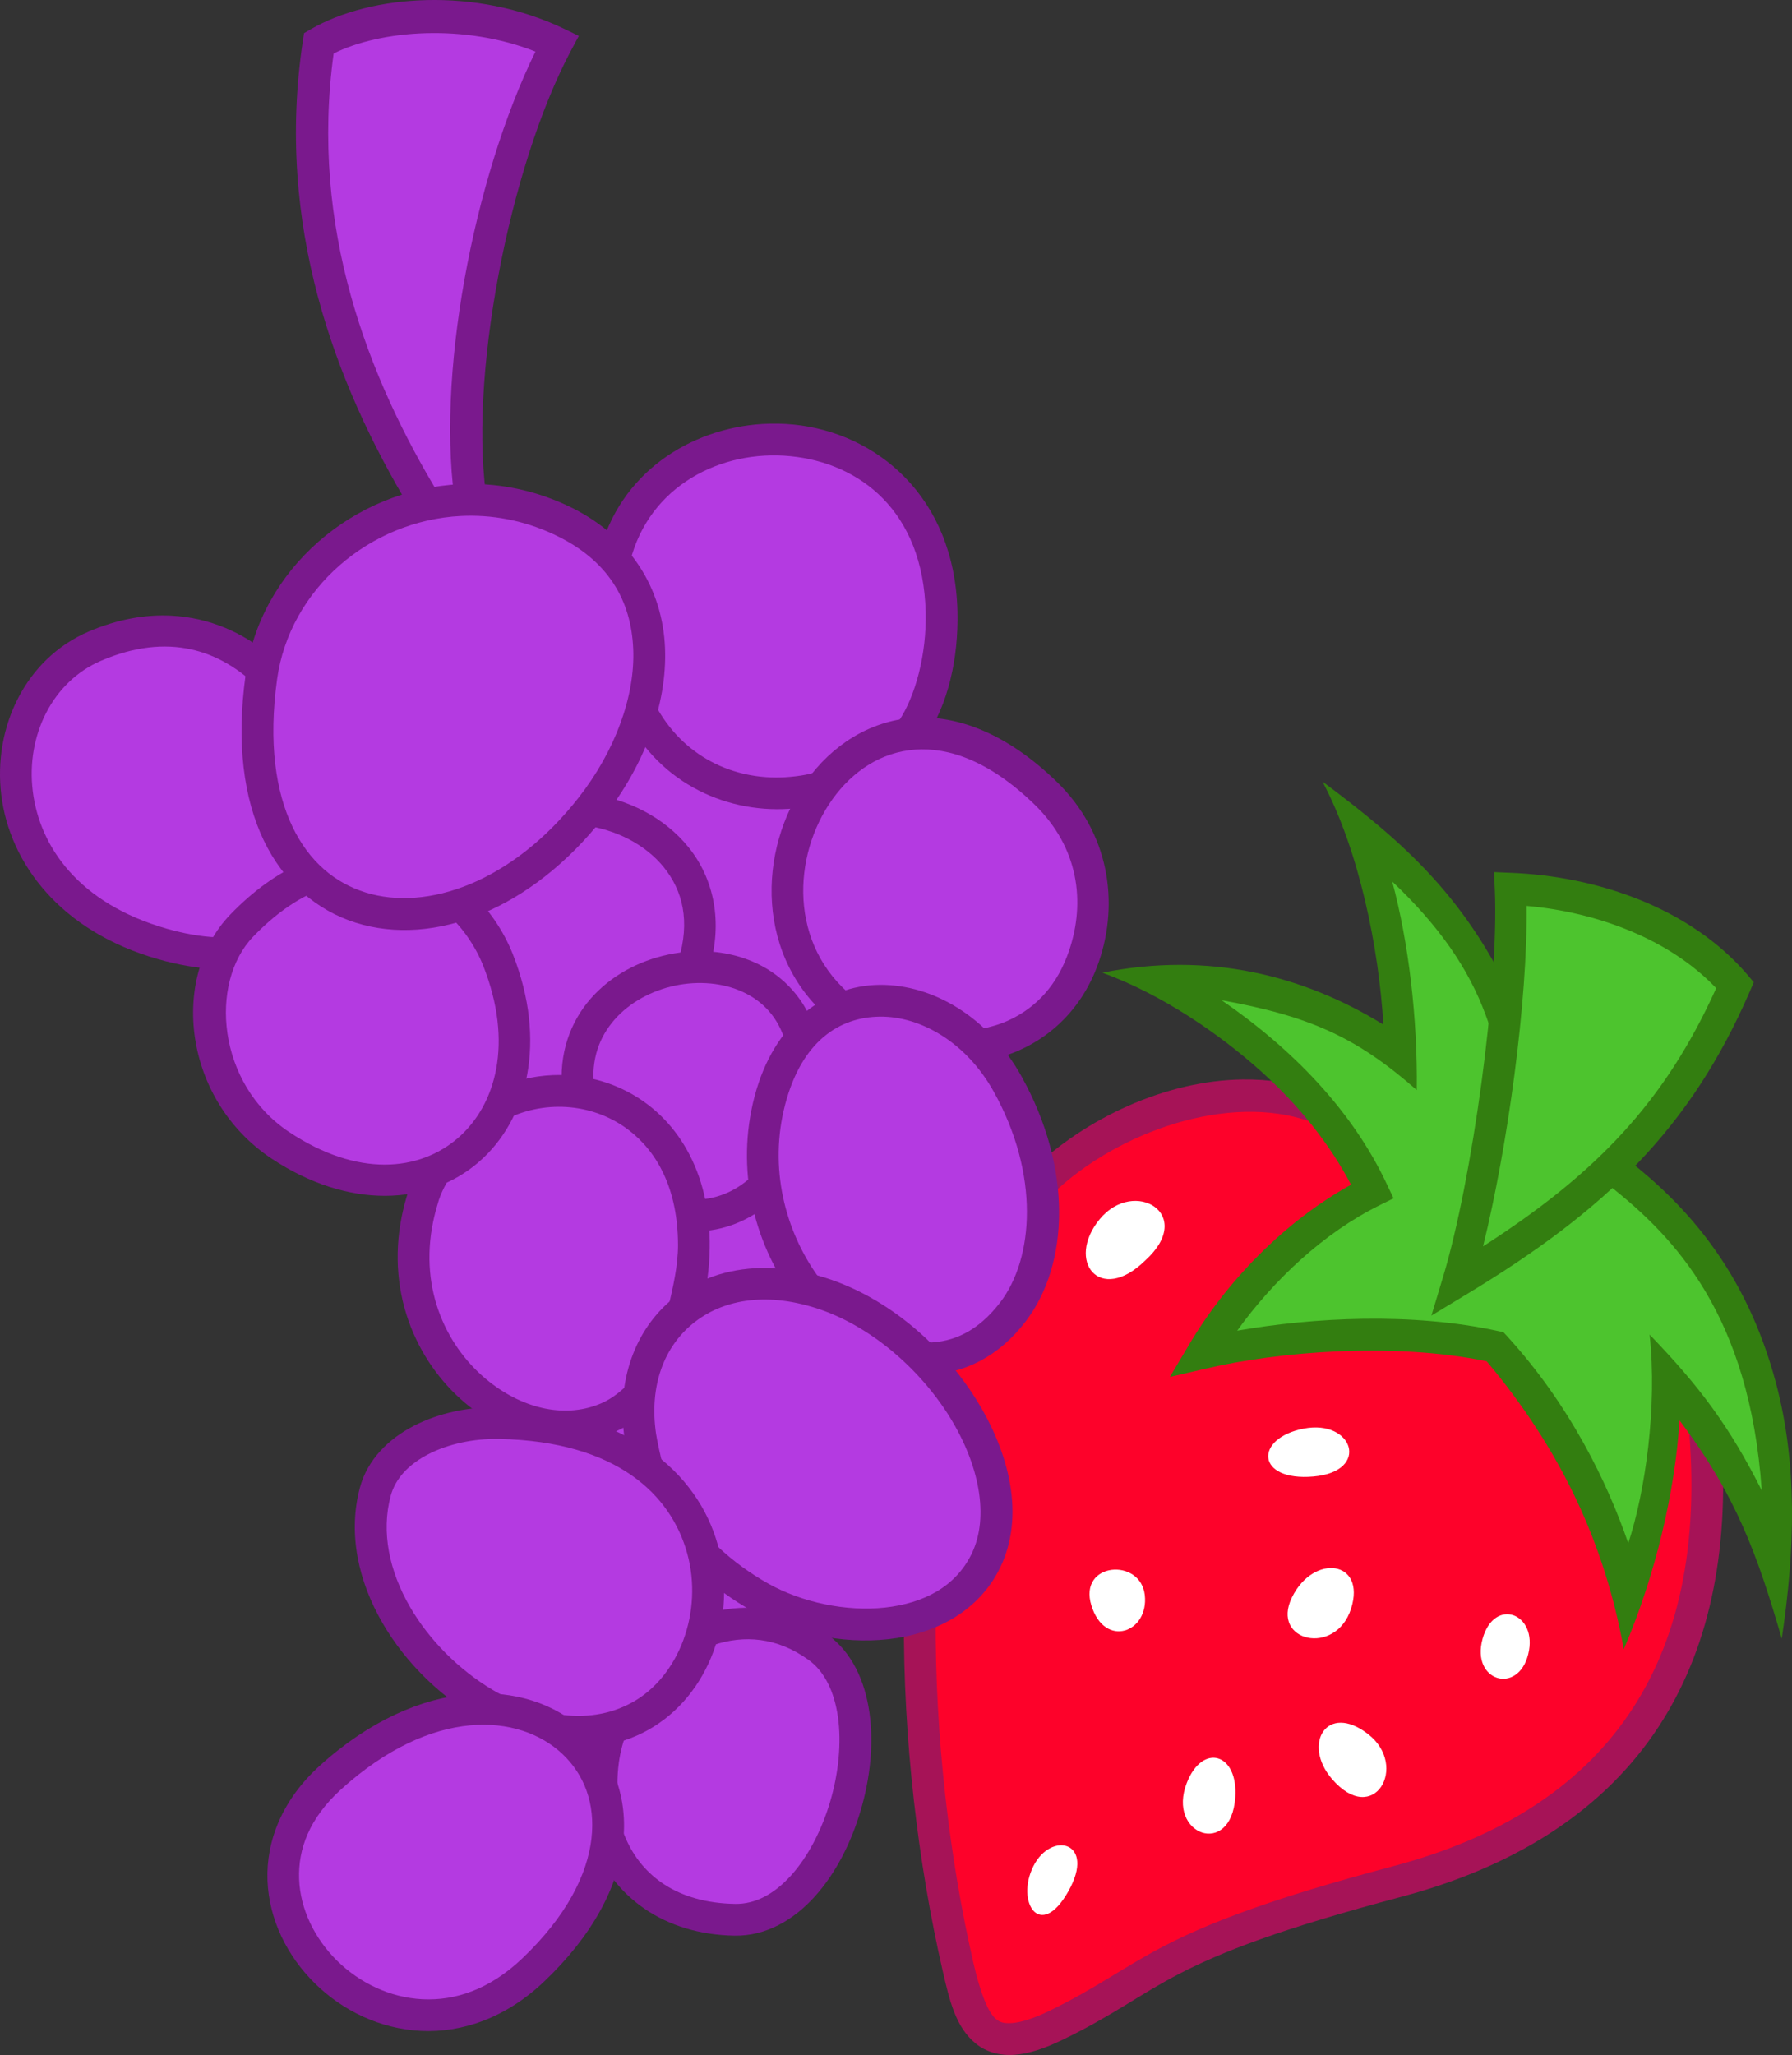 <?xml version="1.0" encoding="UTF-8" standalone="no"?>
<!-- Created with Inkscape (http://www.inkscape.org/) -->

<svg
   xmlns:dc="http://purl.org/dc/elements/1.1/"
   xmlns:cc="http://creativecommons.org/ns#"
   xmlns:rdf="http://www.w3.org/1999/02/22-rdf-syntax-ns#"
   xmlns:svg="http://www.w3.org/2000/svg"
   xmlns="http://www.w3.org/2000/svg"
   xmlns:sodipodi="http://sodipodi.sourceforge.net/DTD/sodipodi-0.dtd"
   xmlns:inkscape="http://www.inkscape.org/namespaces/inkscape"
   width="3537.691"
   height="4055.577"
   id="svg3956"
   version="1.1"
   inkscape:version="0.48.4 r9939"
   sodipodi:docname="berry_punch_cutie_mark_by_hawk9mm-d5jgrzl.svg"
   inkscape:export-filename="C:\Documents and Settings\Hawk\Pulpit\Berry Punch.png"
   inkscape:export-xdpi="90"
   inkscape:export-ydpi="90">
  <rect width="100%" height="100%" fill="#333333" stroke="none"/>
  <defs
     id="defs3" />
  <sodipodi:namedview
     inkscape:document-units="mm"
     id="base"
     pagecolor="#ffffff"
     bordercolor="#666666"
     borderopacity="1.0"
     inkscape:pageopacity="0.0"
     inkscape:pageshadow="2"
     inkscape:zoom="0.12374369"
     inkscape:cx="1820.3782"
     inkscape:cy="1010.6659"
     inkscape:current-layer="layer1"
     showgrid="false"
     inkscape:window-width="1600"
     inkscape:window-height="1138"
     inkscape:window-x="1272"
     inkscape:window-y="-8"
     inkscape:window-maximized="1"
     units="mm"
     fit-margin-top="0"
     fit-margin-left="0"
     fit-margin-right="0"
     fit-margin-bottom="0" />
  <g
     inkscape:label="Layer 1"
     inkscape:groupmode="layer"
     id="layer1"
     transform="translate(1218.159,1677.103)">
    <path
       style="fill:#fd022a;fill-opacity:1;stroke:none;display:inline"
       d="m 758.923,2346.163 62.489,-1.158 97.206,-47.445 145.809,-89.105 195.569,-87.949 230.286,-67.118 204.826,-70.59 193.254,-106.464 151.595,-175.896 67.118,-152.752 33.559,-243.014 2.314,-173.581 -216.398,-127.293 -405.024,-388.824 -178.21,-122.664 -163.746,-1.157 -157.959,39.345 -182.261,123.822 -4.629,130.765 -35.873,105.885 -104.728,101.835 -63.067,16.78 84.476,142.915 41.081,174.16 -61.333,119.193 -95.47,60.175 -2.314,188.626 23.723,225.077 48.025,221.606 50.339,170.689 z"
       id="path3952"
       inkscape:connector-curvature="0" />
    <path
       style="fill:#b43ae1;fill-opacity:1;stroke:none;display:inline"
       d="m -341.585,2303.345 85.634,-25.459 130.765,-114.564 112.25,-166.639 38.188,40.502 116.879,53.232 134.236,13.886 81.005,-46.288 90.263,-159.696 19.673,-144.651 -11.572,-111.092 -90.263,-93.734 9.258,-28.93 164.324,6.943 92.577,-32.403 87.949,-63.647 39.345,-121.507 -47.445,-133.08 -57.861,-108.777 -25.459,-54.389 109.935,-48.603 78.69,-102.991 18.515,-131.922 -11.572,-131.922 -79.848,-186.311 31.245,-38.188 107.62,-78.69 L 938.291,117.373 916.304,9.752 879.273,-78.195 740.408,-192.76 592.285,-245.991 l 55.546,-182.839 -41.66,-173.582 -56.704,-109.935 -158.538,-82.162 -188.625,-5.786 -126.136,77.533 -89.106,133.079 -185.153,-90.262 -100.677,-24.302 3.472,-200.197 11.572,-197.883 106.463,-329.805 63.647,-162.01 -196.726,-42.817 -140.023,1.158 -143.494,35.874 -8.101,201.355 23.144,268.473 98.362,267.315 105.306,180.525 -119.193,39.346 -98.363,71.747 -97.206,124.978 -15.044,71.747 -135.393,-64.804 -159.696,28.931 -104.149,59.018 -83.32,156.223 52.075,218.713 89.106,96.048 164.324,79.848 90.263,5.786 -5.787,150.438 38.188,131.922 116.879,101.834 140.022,60.175 129.608,-1.157 -27.773,136.55 27.773,165.481 102.991,128.45 57.861,46.289 -130.765,12.73 -119.194,90.263 -24.301,74.061 28.93,173.581 97.206,145.809 74.061,63.647 -102.991,23.144 -174.739,120.35 -77.534,102.991 -25.458,89.106 55.546,163.167 124.979,93.734 z"
       id="path3954"
       inkscape:connector-curvature="0" />
    <path
       style="font-size:medium;font-style:normal;font-variant:normal;font-weight:normal;font-stretch:normal;text-indent:0;text-align:start;text-decoration:none;line-height:normal;letter-spacing:normal;word-spacing:normal;text-transform:none;direction:ltr;block-progression:tb;writing-mode:lr-tb;text-anchor:start;baseline-shift:baseline;color:#000000;fill:#a61357;fill-opacity:1;stroke:none;stroke-width:6.845;marker:none;visibility:visible;display:inline;overflow:visible;enable-background:accumulate;font-family:Sans;-inkscape-font-specification:Sans"
       d="m 1235.064,453.268 c -152.863,1.99 -310.234,76.837 -417.563,179.57 l 43.245,45.25 C 988.477,555.828 1208.589,479.144 1367.993,536.324 l 16.284,-58.998 c -47.914,-17.186 -98.258,-24.721 -149.213,-24.057 z m 879.806,675.321 c 23.231,245.759 -20.401,436.702 -119.426,580.236 -99.026,143.535 -254.916,241.858 -463.96,297.279 -483.018,128.058 -483.334,190.486 -677.898,285.25 -32.574,15.865 -57.122,22.831 -73.603,24.057 -16.482,1.225 -24.031,-1.484 -31.79,-7.733 -15.517,-12.499 -31.17,-52.009 -44.678,-110.835 -46.863,-204.088 -76.05,-446.313 -74.463,-682.192 l -62.72,-0.577 c -1.624,241.314 28.167,487.704 76.181,696.8 14.01,61.014 26.049,113.183 66.158,145.489 20.054,16.154 47.22,23.899 75.894,21.766 28.674,-2.133 59.715,-12.434 96.515,-30.358 204.087,-99.401 188.199,-154.448 666.442,-281.24 219.417,-58.171 390.522,-164.274 499.473,-322.195 100.412,-145.542 146.992,-333.34 134.721,-562.42 z"
       id="path3004-4"
       inkscape:connector-curvature="0"
       sodipodi:nodetypes="sccccscsssccsccscscsscc" />
    <path
       style="fill:#4dc42e;fill-opacity:1;stroke:#000000;stroke-width:9.165px;stroke-linecap:butt;stroke-linejoin:miter;stroke-opacity:1;display:inline"
       d="m 2007.227,1426.281 42.55,-162.018 21.275,-221.751 121.923,159.563 96.556,229.935 0,-199.658 -54.825,-252.846 -68.735,-121.923 -98.192,-130.923 -87.555,-85.1 86.737,-121.104 119.468,-220.934 12.274,-45.005 -142.379,-122.74 -245.482,-63.825 -43.368,4.091 -18.002,216.024 -130.923,-188.202 -123.559,-119.468 -4.91,44.186 54.006,254.483 0,110.467 -223.388,-108.83 -217.66,-22.912 170.2,139.106 175.111,208.66 28.64,72.826 -166.109,111.285 -123.56,147.289 -29.458,57.279 184.111,-33.549 342.038,-4.091 66.28,37.64 116.195,171.019 67.916,131.742 z"
       id="path3950"
       inkscape:connector-curvature="0" />
    <path
       style="font-size:medium;font-style:normal;font-variant:normal;font-weight:normal;font-stretch:normal;text-indent:0;text-align:start;text-decoration:none;line-height:normal;letter-spacing:normal;word-spacing:normal;text-transform:none;direction:ltr;block-progression:tb;writing-mode:lr-tb;text-anchor:start;baseline-shift:baseline;color:#000000;fill:#337e10;fill-opacity:1;stroke:none;stroke-width:6.845;marker:none;visibility:visible;display:inline;overflow:visible;enable-background:accumulate;font-family:Sans;-inkscape-font-specification:Sans"
       d="m 1731.101,44.01 1.719,34.081 c 8.46,190.55 -44.969,574.605 -101.671,763.243 l -23.484,77.9 69.594,-42.101 c 275.284,-166.261 441.824,-327.336 559.043,-597.706 l 7.733,-18.042 -12.601,-14.893 C 2117.163,113.076 1932.476,52.132 1765.182,45.441 l -34.082,-1.432 z m 64.44,66.73 c 137.698,11.939 281.83,64.975 374.318,162.387 -101.826,225.683 -237.368,366.05 -460.237,509.498 48.746,-197.006 88.229,-485.003 85.919,-671.884 z"
       id="path3000-1"
       inkscape:connector-curvature="0" />
    <path
       style="font-size:medium;font-style:normal;font-variant:normal;font-weight:normal;font-stretch:normal;text-indent:0;text-align:start;text-decoration:none;line-height:normal;letter-spacing:normal;word-spacing:normal;text-transform:none;direction:ltr;block-progression:tb;writing-mode:lr-tb;text-anchor:start;baseline-shift:baseline;color:#000000;fill:#337e10;fill-opacity:1;stroke:none;stroke-width:6.845;marker:none;visibility:visible;display:inline;overflow:visible;enable-background:accumulate;font-family:Sans;-inkscape-font-specification:Sans"
       d="m 1392.582,-134.701 c 72.669,137.231 111.075,327.698 120.286,479.712 -158.262,-97.577 -345.259,-144.499 -554.786,-102.451 117.623,42.839 231.385,120.958 313.227,194.611 74.179,66.757 134.713,141.907 177.693,223.733 -134.108,74.377 -247.572,193.468 -320.19,316.467 l -37.517,63.007 71.598,-16.612 c 142.884,-33.411 369.244,-52.481 553.889,-14.319 147.065,174.841 233.306,360.955 270.643,568.208 62.68,-145.879 101.702,-313.119 109.976,-451.646 111.729,148.279 153.123,263.28 201.904,430.787 26.512,-177.309 31.043,-344.44 -11.356,-504.182 -60.258,-227.031 -182.806,-354.242 -289.354,-438.393 l -38.664,49.26 c 128.697,101.644 275.784,255.47 299.856,600.856 -63.759,-126.77 -123.238,-205.947 -221.384,-307.588 15.491,142.551 -8.63,309.987 -42.097,411.835 -41.141,-119.646 -115.306,-273.369 -239.713,-409.258 l -6.874,-7.446 -9.737,-2.004 c -171.353,-37.581 -365.711,-26.932 -515.797,-0.861 71.912,-99.716 170.304,-192.668 280.953,-247.445 l 27.78,-13.747 -13.173,-27.78 C 1452.098,516 1335.889,394.901 1193.54,296.895 c 174.019,31.545 266.118,72.797 385.201,177.278 1.861,-141.714 -16.201,-292.137 -48.403,-411.55 92.085,87.27 150.526,171.006 184.725,264.237 1.477,4.027 7.827,21.379 9.214,25.443 l 54.652,-33.642 C 1681.451,95.788 1551.264,-16.076 1392.582,-134.703 z"
       id="path3002-7"
       inkscape:connector-curvature="0"
       sodipodi:nodetypes="cccsccccccccscccccccccccccccscccc" />
    <path
       style="fill:#ffffff;fill-opacity:1;stroke:none;display:inline"
       d="m 1124.728,1841.598 c -39.873,102.46 87.384,148.624 95.728,28.633 6.089,-87.601 -64.74,-108.255 -95.728,-28.633 z"
       id="path3794-0"
       inkscape:connector-curvature="0"
       sodipodi:nodetypes="sss" />
    <path
       style="fill:#ffffff;fill-opacity:1;stroke:none;display:inline"
       d="m 1411.232,1833.619 c 82.654,96.25 152.588,-25.48 71.455,-88.38 -81.496,-63.171 -130.582,19.525 -71.455,88.38 z"
       id="path3796-9"
       inkscape:connector-curvature="0"
       sodipodi:nodetypes="sss" />
    <path
       style="fill:#ffffff;fill-opacity:1;stroke:none;display:inline"
       d="m 1332.345,1475.404 c -42.734,87.317 86.544,117.13 116.733,22.168 30.185,-94.966 -74.002,-109.49 -116.733,-22.168 z"
       id="path3798-4"
       inkscape:connector-curvature="0"
       sodipodi:nodetypes="zzz" />
    <path
       style="fill:#ffffff;fill-opacity:1;stroke:none;display:inline"
       d="m 1374.791,1236.854 c 113.199,-9.936 78.419,-113.855 -19.646,-94.489 -98.064,19.367 -93.553,104.429 19.646,94.489 z"
       id="path3800-8"
       inkscape:connector-curvature="0"
       sodipodi:nodetypes="zzz" />
    <path
       style="fill:#ffffff;fill-opacity:1;stroke:none;display:inline"
       d="m 936.34,1491.153 c 26.207,85.377 113.86,53.812 105.492,-20.437 -8.372,-74.253 -131.695,-64.945 -105.492,20.437 z"
       id="path3802-8"
       inkscape:connector-curvature="0"
       sodipodi:nodetypes="zzz" />
    <path
       style="fill:#ffffff;fill-opacity:1;stroke:none;display:inline"
       d="m 1798.828,1587.394 c 19.868,-80.814 -67.265,-113.575 -90.244,-29.846 -22.979,83.729 70.381,110.665 90.244,29.846 z"
       id="path3804-2"
       inkscape:connector-curvature="0"
       sodipodi:nodetypes="zzz" />
    <path
       style="fill:#ffffff;fill-opacity:1;stroke:none;display:inline"
       d="m 821.898,2005.89 c -35.315,70.523 13.294,148.089 68.93,49.769 55.639,-98.32 -33.614,-120.287 -68.93,-49.769 z"
       id="path3806-4"
       inkscape:connector-curvature="0"
       sodipodi:nodetypes="zzz" />
    <path
       style="fill:#ffffff;fill-opacity:1;stroke:none;display:inline"
       d="m 952.992,728.774 c -67.809,82.044 -0.458,169.946 89.609,81.809 101.021,-91.675 -21.801,-163.854 -89.609,-81.809 z"
       id="path3808-5"
       inkscape:connector-curvature="0"
       sodipodi:nodetypes="zcz" />
    <path
       style="font-size:medium;font-style:normal;font-variant:normal;font-weight:normal;font-stretch:normal;text-indent:0;text-align:start;text-decoration:none;line-height:normal;letter-spacing:normal;word-spacing:normal;text-transform:none;direction:ltr;block-progression:tb;writing-mode:lr-tb;text-anchor:start;baseline-shift:baseline;color:#000000;fill:#7a198d;fill-opacity:1;stroke:none;stroke-width:6.845;marker:none;visibility:visible;display:inline;overflow:visible;enable-background:accumulate;font-family:Sans;-inkscape-font-specification:Sans"
       d="m -231.28,1099.949 c -59.951,-1.251 -119.945,11.033 -170.118,36.944 -50.174,25.911 -91.515,66.862 -106.253,122.004 -24.341,91.072 -2.524,185.45 44.392,266.634 46.915,81.184 119.071,150.421 201.049,195.036 l 36.925,-51.408 c -6.755,-3.422 -14.081,-7.623 -20.029,-11.062 -66.134,-39.126 -125.41,-98.104 -163.53,-164.068 -40.635,-70.318 -57.219,-147.238 -38.09,-218.806 9.22,-34.496 35.526,-62.374 74.463,-82.482 38.937,-20.109 89.698,-31.122 140.047,-30.072 232.184,4.829 338.916,110.362 370.882,225.679 31.966,115.318 -15.939,243.027 -108.257,294.127 -44.965,24.909 -95.207,31.572 -147.493,23.485 l -9.451,61.861 c 63.535,9.827 128.901,1.992 187.302,-30.359 C 182.557,1669.935 238.197,1513.553 198.887,1371.738 159.576,1229.923 20.329,1105.181 -231.28,1099.949 z"
       id="path3764-5"
       inkscape:connector-curvature="0"
       sodipodi:nodetypes="cssccccccccsccccsc" />
    <path
       style="font-size:medium;font-style:normal;font-variant:normal;font-weight:normal;font-stretch:normal;text-indent:0;text-align:start;text-decoration:none;line-height:normal;letter-spacing:normal;word-spacing:normal;text-transform:none;direction:ltr;block-progression:tb;writing-mode:lr-tb;text-anchor:start;baseline-shift:baseline;color:#000000;fill:#7a198d;fill-opacity:1;stroke:none;stroke-width:6.845;marker:none;visibility:visible;display:inline;overflow:visible;enable-background:accumulate;font-family:Sans;-inkscape-font-specification:Sans"
       d="m 229.818,1497.179 c -20.508,2.068 -40.762,6.356 -60.144,12.888 l 20.049,59.57 c 60.902,-20.521 125.973,-15.828 188.447,29.211 31.136,22.448 50.615,61.78 57.853,112.267 7.237,50.488 1.48,110.538 -15.179,166.969 -16.659,56.431 -44.028,109.352 -77.327,146.061 -33.299,36.71 -70.355,56.781 -110.262,56.133 -114.951,-1.863 -183.774,-56.039 -215.533,-128.072 -2.336,-5.503 -4.557,-10.663 -7.031,-16.35 l -54.953,30.723 c 38.664,98.267 135.777,174.14 276.372,176.419 61.871,1.004 116.24,-30.933 157.803,-76.754 41.564,-45.821 72.161,-106.34 91.074,-170.405 18.913,-64.065 26.037,-131.85 17.184,-193.603 -8.853,-61.753 -34.348,-118.759 -83.341,-154.081 -58.609,-42.253 -123.489,-57.181 -185.01,-50.978 z m -269.211,220.81 c -9,23.791 -15.584,49.003 -19.189,74.75 -2.413,17.305 -3.483,34.628 -3.437,52.124 l 62.721,0 c 0,-14.428 0.843,-29.056 2.863,-43.532 2.936,-20.966 8.342,-41.41 15.752,-61.002 z"
       id="path3768-1"
       inkscape:connector-curvature="0"
       sodipodi:nodetypes="sccccsscccccsssssccccccc" />
    <path
       style="font-size:medium;font-style:normal;font-variant:normal;font-weight:normal;font-stretch:normal;text-indent:0;text-align:start;text-decoration:none;line-height:normal;letter-spacing:normal;word-spacing:normal;text-transform:none;direction:ltr;block-progression:tb;writing-mode:lr-tb;text-anchor:start;baseline-shift:baseline;color:#000000;fill:#7a198d;fill-opacity:1;stroke:none;stroke-width:6.845;marker:none;visibility:visible;display:inline;overflow:visible;enable-background:accumulate;font-family:Sans;-inkscape-font-specification:Sans"
       d="m -294.858,1666.438 c -91.861,8.416 -194.094,52.389 -292.123,141.193 -74.446,67.443 -106.066,149.225 -103.102,226.538 2.963,77.314 39.005,149.321 93.651,203.055 54.646,53.734 128.403,89.643 209.069,93.651 80.665,4.009 167.346,-25.024 243.436,-97.374 96.336,-91.602 145.656,-187.061 155.799,-274.652 10.143,-87.592 -20.012,-166.79 -76.754,-220.239 -56.742,-53.448 -138.115,-80.587 -229.975,-72.171 z m 4.009,61.575 c 76.17,-7.156 140.401,16.288 183.007,56.419 42.606,40.133 65.351,97.547 57.279,167.255 -8.072,69.709 -48.288,152.292 -136.61,236.276 -65.206,62.001 -133.239,83.648 -197.04,80.478 -63.802,-3.171 -123.935,-32.172 -168.4,-75.895 -44.466,-43.724 -72.768,-101.779 -75.036,-160.954 -2.267,-59.175 20.039,-120.45 82.769,-177.279 89.804,-81.353 177.863,-119.144 254.032,-126.3 z"
       id="path3766-7"
       inkscape:connector-curvature="0" />
    <path
       style="font-size:medium;font-style:normal;font-variant:normal;font-weight:normal;font-stretch:normal;text-indent:0;text-align:start;text-decoration:none;line-height:normal;letter-spacing:normal;word-spacing:normal;text-transform:none;direction:ltr;block-progression:tb;writing-mode:lr-tb;text-anchor:start;baseline-shift:baseline;color:#000000;fill:#7a198d;fill-opacity:1;stroke:none;stroke-width:6.845;marker:none;visibility:visible;display:inline;overflow:visible;enable-background:accumulate;font-family:Sans;-inkscape-font-specification:Sans"
       d="m 283.946,825.296 c -67.606,1.588 -127.728,23.111 -174.128,61.002 -74.24,60.626 -111.325,161.207 -95.083,274.368 2.815,19.479 9.726,50.833 14.893,69.021 l 60.43,-16.898 c -3.707,-13.05 -11.222,-47.495 -13.175,-61.002 -13.653,-95.131 16.601,-170.953 72.745,-216.801 56.144,-45.849 140.451,-63.415 243.722,-30.359 104.834,33.555 202.646,117.81 262.338,213.078 59.692,95.269 79.44,198.596 44.678,270.931 -31.485,65.51 -94.795,98.409 -171.55,106.825 -76.757,8.416 -164.419,-10.483 -229.69,-46.969 -34.993,-19.563 -69.441,-44.157 -100.237,-73.317 l -43.246,45.537 c 34.816,32.965 73.447,60.459 112.84,82.482 77.67,43.416 175.441,64.731 266.92,54.701 91.48,-10.03 178.983,-54.115 221.384,-142.339 48.251,-100.401 18.929,-224.356 -48.114,-331.359 C 641.627,977.194 535.143,884.301 412.537,845.057 367.813,830.741 324.51,824.343 283.946,825.296 z"
       id="path3770-1"
       inkscape:connector-curvature="0" />
    <path
       style="font-size:medium;font-style:normal;font-variant:normal;font-weight:normal;font-stretch:normal;text-indent:0;text-align:start;text-decoration:none;line-height:normal;letter-spacing:normal;word-spacing:normal;text-transform:none;direction:ltr;block-progression:tb;writing-mode:lr-tb;text-anchor:start;baseline-shift:baseline;color:#000000;fill:#7a198d;fill-opacity:1;stroke:none;stroke-width:6.845;marker:none;visibility:visible;display:inline;overflow:visible;enable-background:accumulate;font-family:Sans;-inkscape-font-specification:Sans"
       d="m -126.458,444.677 c -40.171,1.604 -80.262,11.452 -117.709,29.498 l 27.208,56.42 c 78.999,-38.071 172.69,-29.342 240.858,23.198 56.498,43.546 96.227,117.148 96.454,226.08 0.091,41.531 -10.398,85.299 -18.555,120.418 l 67.016,1.186 c 2.844,-12.821 5.268,-25.833 7.446,-39.523 l 0,-0.284 C 202.465,695.359 149.736,571.371 62.276,503.962 7.614,461.831 -59.507,442.005 -126.458,444.679 z m -270.357,189.88 c -12.03,26.684 -21.542,56.235 -28.068,88.21 -32.357,158.502 34.112,297.516 134.033,376.323 99.922,78.808 238.656,98.948 341.097,16.324 l -22.87,-66.688 c -16.464,17.657 -36.146,33.596 -56.539,42.715 -70.615,31.58 -154.131,12.725 -223.024,-41.611 -82.513,-65.078 -138.712,-179.591 -111.121,-314.749 2.504,-12.271 5.49,-23.987 8.914,-35.168 6.226,-24.052 18.344,-43.429 30.404,-65.765 z"
       id="path3772-1"
       inkscape:connector-curvature="0"
       sodipodi:nodetypes="cccssccccsccccsccsscccc" />
    <path
       style="font-size:medium;font-style:normal;font-variant:normal;font-weight:normal;font-stretch:normal;text-indent:0;text-align:start;text-decoration:none;line-height:normal;letter-spacing:normal;word-spacing:normal;text-transform:none;direction:ltr;block-progression:tb;writing-mode:lr-tb;text-anchor:start;baseline-shift:baseline;color:#000000;fill:#7a198d;fill-opacity:1;stroke:none;stroke-width:6.845;marker:none;visibility:visible;display:inline;overflow:visible;enable-background:accumulate;font-family:Sans;-inkscape-font-specification:Sans"
       d="m -622.494,25.68 c -47.505,20.991 -95.056,54.393 -140.906,101.957 -120.665,125.169 -92.301,366.459 81.336,481.717 152.896,101.495 309.791,92.166 408.399,7.446 98.609,-84.72 135.2,-239.841 68.163,-410.118 -18.521,-47.04 -47.904,-89.866 -85.06,-124.582 l -42.673,45.823 c 30.213,28.229 54.257,63.443 69.309,101.671 59.606,151.405 25.169,274.488 -50.692,339.665 -75.861,65.177 -197.189,77.7 -332.791,-12.315 -142.12,-94.337 -158.684,-294.548 -70.74,-385.775 41.056,-42.589 81.767,-70.936 120.86,-88.21 l -25.203,-57.279 z"
       id="path3774-5"
       inkscape:connector-curvature="0" />
    <path
       style="font-size:medium;font-style:normal;font-variant:normal;font-weight:normal;font-stretch:normal;text-indent:0;text-align:start;text-decoration:none;line-height:normal;letter-spacing:normal;word-spacing:normal;text-transform:none;direction:ltr;block-progression:tb;writing-mode:lr-tb;text-anchor:start;baseline-shift:baseline;color:#000000;fill:#7a198d;fill-opacity:1;stroke:none;stroke-width:6.845;marker:none;visibility:visible;display:inline;overflow:visible;enable-background:accumulate;font-family:Sans;-inkscape-font-specification:Sans"
       d="m -879.678,-462.051 c -51.218,-2.646 -106.314,6.808 -163.818,31.504 -123.987,53.248 -188.623,188.211 -172.123,322.48 16.5,134.27 116.031,268.722 309.593,323.913 39.807,11.353 76.448,17.548 110.263,19.189 l 3.15,-62.435 c -28.26,-1.37 -60.351,-6.664 -96.229,-16.897 -173.693,-49.527 -251.144,-161.772 -264.629,-271.503 -13.484,-109.731 38.857,-216.062 134.607,-257.183 132.787,-57.026 235.37,-21.476 311.311,53.556 l 22.616,-64.289 c -53.278,-44.851 -119.818,-74.466 -194.74,-78.337 z"
       id="path3776-2"
       inkscape:connector-curvature="0"
       sodipodi:nodetypes="cssccccssccc" />
    <path
       style="font-size:medium;font-style:normal;font-variant:normal;font-weight:normal;font-stretch:normal;text-indent:0;text-align:start;text-decoration:none;line-height:normal;letter-spacing:normal;word-spacing:normal;text-transform:none;direction:ltr;block-progression:tb;writing-mode:lr-tb;text-anchor:start;baseline-shift:baseline;color:#000000;fill:#7a198d;fill-opacity:1;stroke:none;stroke-width:6.845;marker:none;visibility:visible;display:inline;overflow:visible;enable-background:accumulate;font-family:Sans;-inkscape-font-specification:Sans"
       d="m -310.611,-721.524 c -208.292,10.258 -393.718,166.062 -422.719,376.609 -18.507,134.366 -3.812,243.363 35.799,326.204 39.611,82.842 105.036,138.587 181.861,162.672 153.651,48.172 346.485,-25.659 489.736,-208.782 C 52.49,-165.071 99.534,-285.36 94.639,-399.33 89.743,-513.3 28.44,-620.698 -99.538,-679.997 -169.128,-712.242 -241.18,-724.944 -310.611,-721.524 z m 2.291,62.72 c 59.854,-2.995 122.09,7.838 182.433,35.8 109.67,50.816 153.748,131.809 157.804,226.251 4.056,94.444 -36.604,202.771 -107.399,293.269 C -206.957,64.587 -375.464,122.136 -496.767,84.105 -557.419,65.09 -607.913,23.198 -640.824,-45.632 c -32.911,-68.83 -47.625,-165.337 -30.359,-290.692 24.631,-178.817 183.3,-313.497 362.863,-322.481 z"
       id="path3778-7"
       inkscape:connector-curvature="0" />
    <path
       style="font-size:medium;font-style:normal;font-variant:normal;font-weight:normal;font-stretch:normal;text-indent:0;text-align:start;text-decoration:none;line-height:normal;letter-spacing:normal;word-spacing:normal;text-transform:none;direction:ltr;block-progression:tb;writing-mode:lr-tb;text-anchor:start;baseline-shift:baseline;color:#000000;fill:#7a198d;fill-opacity:1;stroke:none;stroke-width:6.845;marker:none;visibility:visible;display:inline;overflow:visible;enable-background:accumulate;font-family:Sans;-inkscape-font-specification:Sans"
       d="m 287.097,-840.379 c -143.164,8.783 -282.275,96.871 -322.195,255.751 l 61.003,15.466 c 37.603,-149.661 180.078,-221.073 316.466,-207.637 136.388,13.436 262.063,107.494 266.92,307.874 2.019,83.357 -20.358,166.195 -53.287,215.124 l 53.86,31.176 c 43.132,-64.089 64.428,-153.879 62.148,-248.017 -5.511,-227.308 -160.851,-352.556 -323.627,-368.591 -20.346,-2.004 -40.836,-2.4 -61.288,-1.146 z M 70.008,-296.801 38.14,-226.686 C 118.734,-106.475 259.744,-61.315 387.048,-87.159 l 10.543,-67.939 c -17.929,7.364 -50.953,11.731 -76.075,12.333 -100.282,2.329 -199.498,-46.491 -251.508,-154.035 z"
       id="path3780-6"
       inkscape:connector-curvature="0"
       sodipodi:nodetypes="sccsccccsscccccc" />
    <path
       style="font-size:medium;font-style:normal;font-variant:normal;font-weight:normal;font-stretch:normal;text-indent:0;text-align:start;text-decoration:none;line-height:normal;letter-spacing:normal;word-spacing:normal;text-transform:none;direction:ltr;block-progression:tb;writing-mode:lr-tb;text-anchor:start;baseline-shift:baseline;color:#000000;fill:#7a198d;fill-opacity:1;stroke:none;stroke-width:6.845;marker:none;visibility:visible;display:inline;overflow:visible;enable-background:accumulate;font-family:Sans;-inkscape-font-specification:Sans"
       d="m 518.217,266.538 c -107.025,1.086 -208.514,75.275 -246.587,219.666 -38.49,145.962 -0.128,288.402 73.604,391.503 l 50.978,-36.373 C 332.424,752.144 298.773,628.184 332.06,501.956 364.812,377.742 438.866,330.073 519.076,329.259 c 80.211,-0.816 170.222,50.658 224.248,147.494 91.508,164.02 79.678,329.72 12.887,416.705 -43.63,56.823 -92.503,78.48 -143.484,79.045 l 0.862,62.72 c 69.7,-0.77 139.193,-34.305 192.458,-103.674 C 893.249,817.98 899.261,627.847 798.028,446.395 734.209,332.008 625.244,265.453 518.219,266.538 z"
       id="path3782-1"
       inkscape:connector-curvature="0" />
    <path
       style="font-size:medium;font-style:normal;font-variant:normal;font-weight:normal;font-stretch:normal;text-indent:0;text-align:start;text-decoration:none;line-height:normal;letter-spacing:normal;word-spacing:normal;text-transform:none;direction:ltr;block-progression:tb;writing-mode:lr-tb;text-anchor:start;baseline-shift:baseline;color:#000000;fill:#7a198d;fill-opacity:1;stroke:none;stroke-width:6.845;marker:none;visibility:visible;display:inline;overflow:visible;enable-background:accumulate;font-family:Sans;-inkscape-font-specification:Sans"
       d="M 584.088,-260.429 C 496.638,-254.111 423.173,-204.586 374.447,-136.706 276.995,-0.945 271.182,215.508 428.575,340.715 L 467.525,291.455 C 338.389,188.726 345.545,11.233 425.425,-100.048 c 39.94,-55.639 96.38,-92.85 162.959,-97.66 66.578,-4.811 146.811,22.354 235.13,107.685 88.249,85.251 101.435,193.52 68.735,289.546 -22.987,67.509 -64.413,110.776 -115.459,135.249 -21.894,10.763 -40.979,15.065 -64.724,20.386 l 31.258,57.729 c 90.704,-22.137 171.825,-86.174 208.21,-193.03 39.295,-115.393 21.05,-253.177 -84.487,-355.13 -97.338,-94.046 -195.508,-131.472 -282.958,-125.155 z"
       id="path3784-4"
       inkscape:connector-curvature="0"
       sodipodi:nodetypes="csccsscccccccc" />
    <path
       style="font-size:medium;font-style:normal;font-variant:normal;font-weight:normal;font-stretch:normal;text-indent:0;text-align:start;text-decoration:none;line-height:normal;letter-spacing:normal;word-spacing:normal;text-transform:none;direction:ltr;block-progression:tb;writing-mode:lr-tb;text-anchor:start;baseline-shift:baseline;color:#000000;fill:#7a198d;fill-opacity:1;stroke:none;stroke-width:6.845;marker:none;visibility:visible;display:inline;overflow:visible;enable-background:accumulate;font-family:Sans;-inkscape-font-specification:Sans"
       d="m 145.903,200.668 c -14.857,0.907 -29.79,2.944 -44.391,6.014 -58.407,12.282 -113.844,41.585 -153.795,87.35 -39.951,45.766 -63.143,108.564 -55.847,181.289 l 62.433,-6.301 c -5.672,-56.541 11.071,-99.841 40.669,-133.747 29.597,-33.906 73.288,-57.54 119.712,-67.302 46.425,-9.762 95.088,-5.535 134.32,12.888 39.232,18.423 69.451,49.611 83.914,99.951 l 60.429,-17.47 C 374.106,296.366 329.294,249.348 275.641,224.152 235.401,205.255 190.473,197.952 145.903,200.668 z m 118.282,445.631 c -32.37,29.342 -71.091,44.104 -110.263,44.104 l 0,62.721 c 55.07,0 109.14,-21.248 152.362,-60.43 l -42.1,-46.395 z"
       id="path3786-2"
       inkscape:connector-curvature="0" />
    <path
       style="font-size:medium;font-style:normal;font-variant:normal;font-weight:normal;font-stretch:normal;text-indent:0;text-align:start;text-decoration:none;line-height:normal;letter-spacing:normal;word-spacing:normal;text-transform:none;direction:ltr;block-progression:tb;writing-mode:lr-tb;text-anchor:start;baseline-shift:baseline;color:#000000;fill:#7a198d;fill-opacity:1;stroke:none;stroke-width:6.845;marker:none;visibility:visible;display:inline;overflow:visible;enable-background:accumulate;font-family:Sans;-inkscape-font-specification:Sans"
       d="m -57.437,-110.644 -7.733,62.434 c 62.085,7.672 121.36,37.628 157.804,83.055 C 129.078,80.271 145.326,140.215 120.701,219.856 l 60.143,18.329 C 210.696,141.641 190.113,56.069 141.608,-4.391 93.102,-64.852 19.274,-101.166 -57.437,-110.644 z"
       id="path3788-3"
       inkscape:connector-curvature="0" />
    <path
       style="font-size:medium;font-style:normal;font-variant:normal;font-weight:normal;font-stretch:normal;text-indent:0;text-align:start;text-decoration:none;line-height:normal;letter-spacing:normal;word-spacing:normal;text-transform:none;direction:ltr;block-progression:tb;writing-mode:lr-tb;text-anchor:start;baseline-shift:baseline;color:#000000;fill:#7a198d;fill-opacity:1;stroke:none;stroke-width:6.845;marker:none;visibility:visible;display:inline;overflow:visible;enable-background:accumulate;font-family:Sans;-inkscape-font-specification:Sans"
       d="m -375.336,-1676.939 c -88.148,2.036 -169.468,22.965 -229.403,57.565 l -13.173,7.733 -2.291,14.893 c -55.205,363.483 64.217,678.035 211.586,922.767 l 59.569,-23.133 c -143.102,-234.804 -257.602,-531.83 -210.44,-874.432 92.355,-45.98 257.255,-59.49 398.375,-3.724 -121.691,247.876 -199.528,648.238 -156.372,905.009 l 61.861,-10.31 c -40.797,-242.734 43.535,-669.71 164.678,-896.703 l 15.464,-28.926 -29.498,-14.32 c -87.128,-41.606 -182.209,-58.457 -270.357,-56.419 z"
       id="path3790-2"
       inkscape:connector-curvature="0"
       sodipodi:nodetypes="cccccccccccccc" />
  </g>
</svg>
